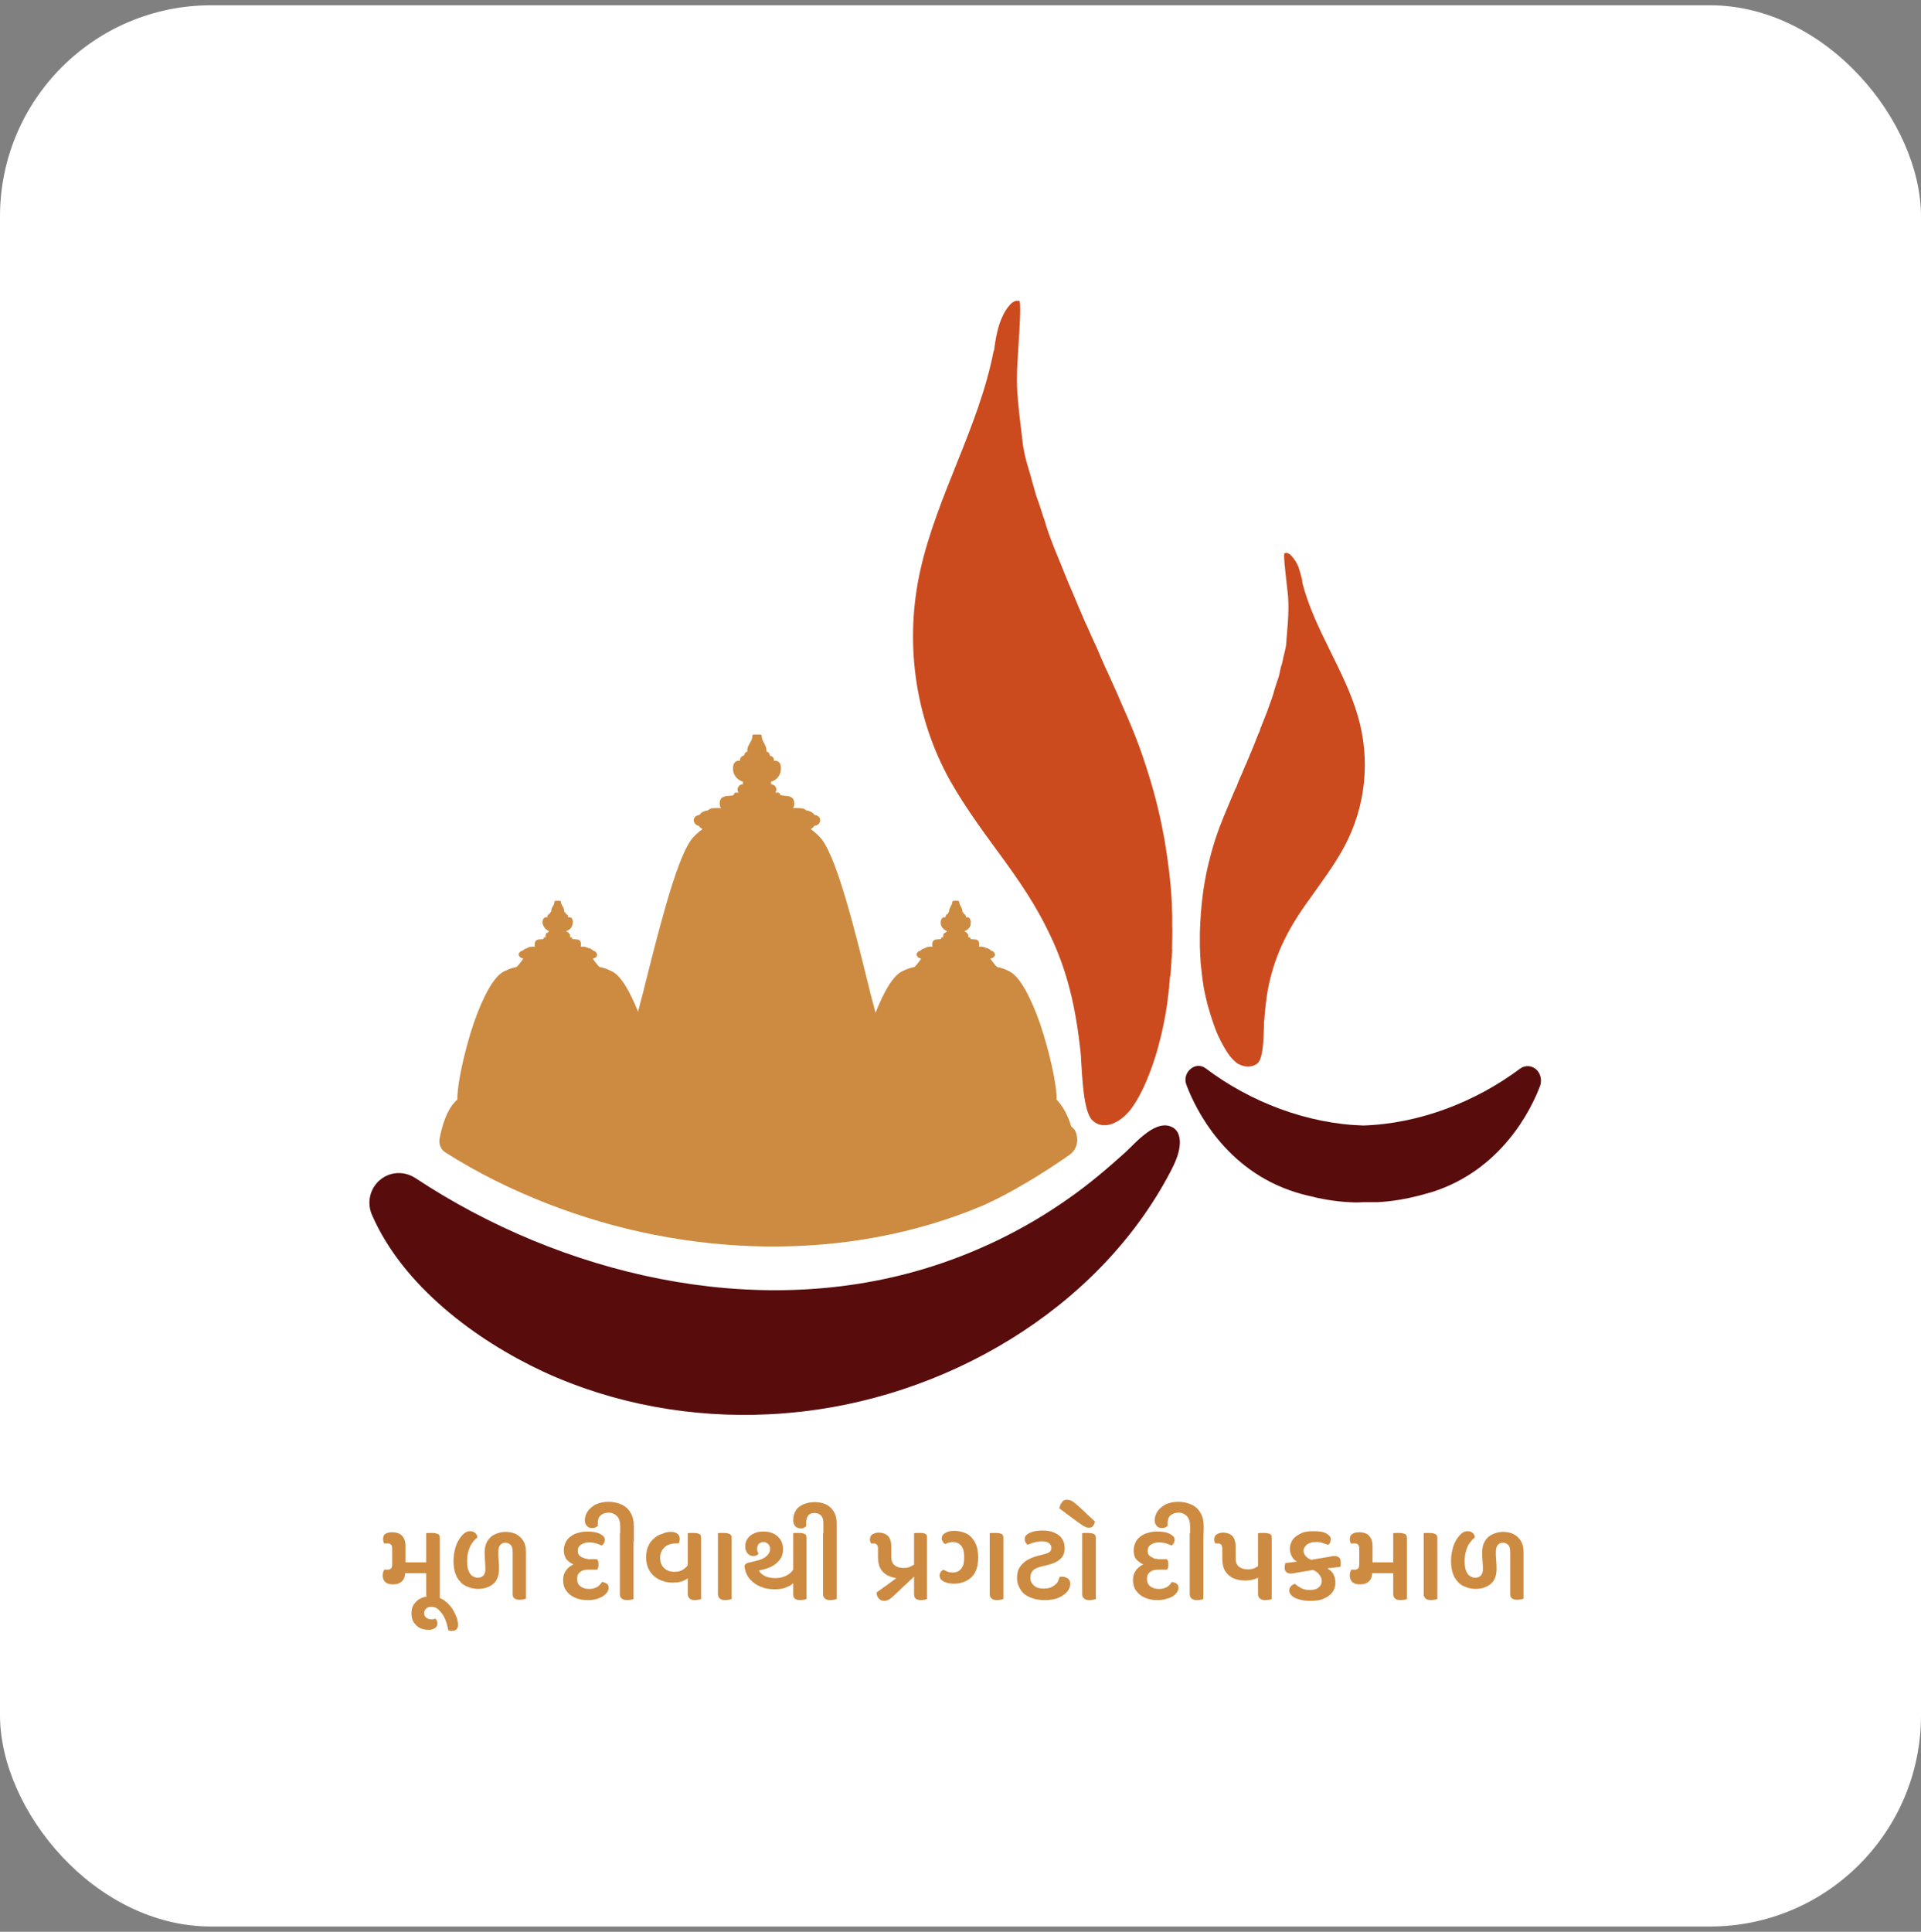 <svg width="182" height="183" viewBox="0 0 182 183" fill="none" xmlns="http://www.w3.org/2000/svg">
<rect x="0" y="0" width="182" height="183" fill="#808080" stroke="none"/>
<rect x="1.52588e-05" y="0.5" width="182" height="182" rx="20" fill="white"/>
<g clip-path="url(#clip0_9_69)">
<path d="M37.157 147.736H38.418V148.83L38.385 148.996C38.385 149.327 38.285 149.593 38.086 149.792C37.887 149.991 37.621 150.09 37.223 150.09C36.892 150.09 36.659 150.024 36.493 149.858C36.327 149.692 36.261 149.493 36.261 149.261C36.261 149.162 36.261 149.062 36.294 148.963C36.327 148.863 36.361 148.797 36.394 148.697H36.726C37.024 148.697 37.157 148.532 37.157 148.233V147.736ZM38.418 146.443V147.835H37.157V146.675C37.157 146.542 37.124 146.409 37.057 146.343C36.991 146.244 36.892 146.211 36.726 146.211H36.394C36.361 146.177 36.361 146.111 36.327 146.012C36.294 145.945 36.294 145.879 36.294 145.813C36.294 145.581 36.361 145.415 36.493 145.315C36.626 145.216 36.858 145.149 37.157 145.149C37.522 145.149 37.854 145.249 38.053 145.448C38.285 145.68 38.418 145.978 38.418 146.443ZM38.186 149.029V148.001H40.442V149.029H38.186ZM41.67 145.68V151.483C41.604 151.516 41.504 151.516 41.404 151.549C41.305 151.549 41.205 151.582 41.106 151.582C40.874 151.582 40.708 151.549 40.575 151.449C40.442 151.35 40.376 151.217 40.376 151.018V145.249C40.442 145.216 40.542 145.216 40.641 145.216C40.741 145.216 40.84 145.216 40.94 145.216C41.172 145.216 41.338 145.249 41.471 145.315C41.604 145.348 41.67 145.481 41.67 145.68Z" fill="#CD8B41"/>
<path d="M40.874 152.212C40.641 152.212 40.475 152.278 40.376 152.378C40.276 152.477 40.177 152.643 40.177 152.809C40.177 152.975 40.243 153.141 40.376 153.24C40.508 153.339 40.675 153.406 40.874 153.406C40.973 153.406 41.039 153.406 41.106 153.373C41.172 153.339 41.239 153.339 41.272 153.339C41.371 153.472 41.438 153.638 41.438 153.804C41.438 153.969 41.371 154.135 41.205 154.235C41.039 154.334 40.874 154.401 40.608 154.401C40.309 154.401 40.044 154.334 39.812 154.235C39.579 154.135 39.38 153.936 39.214 153.704C39.048 153.472 38.982 153.174 38.982 152.842C38.982 152.511 39.048 152.212 39.214 151.98C39.38 151.748 39.579 151.549 39.845 151.416C40.11 151.284 40.442 151.217 40.774 151.217C41.272 151.217 41.736 151.35 42.101 151.615C42.466 151.881 42.798 152.245 43.031 152.709C43.13 152.875 43.196 153.107 43.296 153.306C43.362 153.538 43.395 153.737 43.395 153.936C43.395 154.135 43.329 154.268 43.23 154.367C43.13 154.467 42.964 154.5 42.798 154.5C42.666 154.5 42.566 154.467 42.466 154.434C42.4 154.036 42.3 153.704 42.168 153.373C42.035 153.041 41.836 152.776 41.604 152.544C41.404 152.312 41.139 152.212 40.874 152.212Z" fill="#CD8B41"/>
<path d="M48.572 147.039C48.572 146.708 48.506 146.476 48.373 146.343C48.24 146.211 48.075 146.144 47.875 146.144C47.676 146.144 47.51 146.211 47.411 146.343C47.278 146.476 47.212 146.708 47.212 147.006C47.212 147.272 47.212 147.537 47.245 147.835C47.278 148.134 47.278 148.399 47.278 148.664C47.278 149.095 47.178 149.46 47.013 149.725C46.847 149.991 46.581 150.189 46.282 150.322C45.984 150.455 45.652 150.521 45.287 150.521C44.889 150.521 44.524 150.422 44.159 150.256C43.794 150.09 43.528 149.792 43.296 149.427C43.097 149.029 42.964 148.532 42.964 147.868C42.964 147.437 43.031 147.039 43.13 146.675C43.23 146.31 43.362 146.012 43.528 145.779C43.694 145.514 43.86 145.348 44.026 145.216C44.126 145.149 44.192 145.116 44.291 145.083C44.391 145.05 44.457 145.05 44.557 145.05C44.756 145.05 44.889 145.116 45.022 145.216C45.154 145.315 45.221 145.481 45.221 145.647C45.055 145.779 44.889 145.945 44.756 146.144C44.59 146.343 44.491 146.608 44.391 146.907C44.291 147.205 44.258 147.537 44.258 147.902C44.258 148.266 44.291 148.565 44.391 148.797C44.491 149.029 44.59 149.195 44.756 149.294C44.922 149.394 45.088 149.46 45.254 149.46C45.453 149.46 45.652 149.394 45.785 149.261C45.917 149.128 45.984 148.929 45.984 148.664C45.984 148.432 45.984 148.2 45.951 147.902C45.917 147.603 45.917 147.305 45.917 147.006C45.917 146.608 46.017 146.244 46.183 145.978C46.349 145.713 46.581 145.481 46.88 145.348C47.178 145.216 47.51 145.116 47.875 145.116C48.24 145.116 48.605 145.183 48.871 145.315C49.136 145.448 49.402 145.68 49.568 145.945C49.734 146.211 49.833 146.575 49.833 147.006V151.449C49.767 151.483 49.667 151.483 49.568 151.516C49.468 151.516 49.369 151.549 49.269 151.549C49.037 151.549 48.871 151.516 48.738 151.416C48.605 151.317 48.572 151.184 48.572 150.985V147.039Z" fill="#CD8B41"/>
<path d="M55.74 151.582C55.242 151.582 54.844 151.516 54.479 151.35C54.114 151.184 53.848 150.985 53.649 150.687C53.45 150.422 53.351 150.09 53.351 149.692C53.351 149.361 53.417 149.062 53.583 148.83C53.749 148.565 53.981 148.366 54.313 148.2C54.645 148.034 55.076 147.968 55.574 147.968L55.707 148.697C55.375 148.697 55.143 148.764 54.944 148.929C54.744 149.095 54.678 149.294 54.678 149.559C54.678 149.891 54.778 150.123 55.01 150.289C55.242 150.455 55.508 150.521 55.84 150.521C56.039 150.521 56.238 150.488 56.47 150.388C56.702 150.289 56.868 150.123 57.034 149.858C57.1 149.858 57.2 149.891 57.3 149.924C57.399 149.957 57.499 150.024 57.565 150.09C57.631 150.156 57.665 150.289 57.665 150.422C57.665 150.587 57.598 150.753 57.432 150.952C57.266 151.118 57.067 151.284 56.769 151.383C56.503 151.516 56.138 151.582 55.74 151.582ZM55.674 147.669L55.64 148.399C55.176 148.399 54.744 148.333 54.446 148.233C54.114 148.134 53.882 147.935 53.682 147.736C53.517 147.504 53.417 147.205 53.417 146.874C53.417 146.509 53.517 146.211 53.682 145.945C53.848 145.68 54.114 145.481 54.446 145.315C54.778 145.183 55.176 145.083 55.607 145.083C56.171 145.083 56.569 145.149 56.868 145.315C57.167 145.481 57.3 145.647 57.3 145.846C57.3 145.978 57.266 146.111 57.2 146.211C57.134 146.31 57.067 146.376 57.001 146.409C56.934 146.376 56.802 146.31 56.603 146.244C56.404 146.177 56.138 146.111 55.806 146.111C55.541 146.111 55.275 146.177 55.076 146.31C54.844 146.443 54.744 146.642 54.744 146.907C54.744 147.073 54.778 147.238 54.877 147.338C54.977 147.437 55.076 147.504 55.242 147.57C55.408 147.636 55.508 147.669 55.674 147.669ZM54.91 148.697V147.703H56.569C56.603 147.736 56.636 147.835 56.669 147.902C56.702 147.968 56.702 148.101 56.702 148.2C56.702 148.299 56.702 148.399 56.669 148.498C56.636 148.598 56.603 148.664 56.569 148.697H54.91Z" fill="#CD8B41"/>
<path d="M60.021 146.012H58.76V144.586C58.76 144.155 58.66 143.856 58.461 143.624C58.262 143.425 57.996 143.293 57.665 143.293C57.333 143.293 57.1 143.392 56.901 143.558C56.702 143.724 56.636 143.989 56.636 144.321V144.553C56.603 144.586 56.536 144.619 56.437 144.685C56.337 144.718 56.238 144.752 56.105 144.752C55.873 144.752 55.707 144.685 55.607 144.553C55.474 144.42 55.408 144.254 55.408 144.055C55.408 143.691 55.508 143.392 55.707 143.127C55.906 142.862 56.171 142.663 56.47 142.497C56.802 142.364 57.2 142.265 57.631 142.265C58.096 142.265 58.527 142.364 58.892 142.53C59.257 142.696 59.556 142.961 59.755 143.326C59.954 143.657 60.054 144.088 60.054 144.619V146.012H60.021ZM60.021 145.68V151.483C59.954 151.516 59.855 151.516 59.755 151.549C59.656 151.549 59.556 151.582 59.456 151.582C59.224 151.582 59.058 151.549 58.926 151.449C58.793 151.35 58.727 151.217 58.727 151.018V145.249C58.793 145.216 58.892 145.216 58.992 145.216C59.092 145.216 59.191 145.216 59.291 145.216C59.523 145.216 59.689 145.249 59.822 145.315C59.954 145.348 60.021 145.481 60.021 145.68Z" fill="#CD8B41"/>
<path d="M63.571 145.116C63.837 145.116 64.036 145.183 64.169 145.282C64.301 145.382 64.401 145.547 64.401 145.779C64.401 145.846 64.401 145.912 64.368 146.012C64.368 146.078 64.335 146.144 64.301 146.211H63.969C63.704 146.211 63.472 146.277 63.239 146.376C63.04 146.476 62.874 146.642 62.742 146.841C62.609 147.039 62.543 147.272 62.543 147.57C62.543 147.868 62.609 148.134 62.742 148.333C62.874 148.532 63.04 148.664 63.239 148.764C63.439 148.863 63.671 148.896 63.936 148.896C64.235 148.896 64.501 148.83 64.7 148.697C64.899 148.565 65.065 148.432 65.164 148.266L65.396 149.294C65.264 149.46 65.065 149.593 64.799 149.725C64.534 149.858 64.169 149.924 63.704 149.924C63.273 149.924 62.874 149.825 62.509 149.659C62.144 149.493 61.813 149.228 61.58 148.863C61.348 148.498 61.215 148.067 61.215 147.504C61.215 147.106 61.282 146.774 61.414 146.476C61.547 146.177 61.713 145.945 61.945 145.746C62.178 145.547 62.41 145.382 62.709 145.315C63.04 145.149 63.306 145.116 63.571 145.116ZM66.425 145.68V151.483C66.359 151.516 66.259 151.516 66.16 151.549C66.06 151.549 65.961 151.582 65.861 151.582C65.629 151.582 65.463 151.549 65.363 151.449C65.231 151.35 65.164 151.217 65.164 151.018V145.249C65.231 145.216 65.33 145.216 65.43 145.216C65.529 145.216 65.629 145.216 65.728 145.216C65.961 145.216 66.126 145.249 66.259 145.315C66.359 145.348 66.425 145.481 66.425 145.68Z" fill="#CD8B41"/>
<path d="M69.312 145.68V151.483C69.246 151.516 69.146 151.516 69.047 151.549C68.947 151.549 68.847 151.582 68.748 151.582C68.516 151.582 68.35 151.549 68.217 151.449C68.084 151.35 68.018 151.217 68.018 151.018V145.249C68.084 145.216 68.184 145.216 68.283 145.216C68.383 145.216 68.483 145.216 68.582 145.216C68.814 145.216 68.98 145.249 69.113 145.315C69.246 145.348 69.312 145.481 69.312 145.68Z" fill="#CD8B41"/>
<path d="M71.37 147.404C71.17 147.404 71.004 147.338 70.839 147.172C70.706 147.006 70.606 146.807 70.606 146.542C70.606 146.211 70.673 145.945 70.839 145.746C71.004 145.514 71.204 145.348 71.469 145.249C71.734 145.116 72 145.083 72.332 145.083C72.697 145.083 73.029 145.149 73.294 145.282C73.56 145.415 73.792 145.614 73.958 145.879C74.124 146.144 74.19 146.443 74.19 146.807C74.19 147.139 74.091 147.471 73.891 147.736C73.692 148.001 73.427 148.233 73.095 148.399C72.763 148.565 72.365 148.697 71.9 148.764C72 148.996 72.199 149.162 72.465 149.294C72.73 149.427 73.062 149.493 73.493 149.493C73.891 149.493 74.257 149.394 74.555 149.228C74.854 149.062 75.053 148.863 75.153 148.697C75.219 148.896 75.252 149.062 75.285 149.162C75.318 149.294 75.352 149.427 75.385 149.526C75.418 149.626 75.418 149.692 75.418 149.725C75.318 149.858 75.186 149.957 75.02 150.09C74.854 150.223 74.621 150.322 74.356 150.422C74.091 150.521 73.759 150.554 73.394 150.554C72.896 150.554 72.465 150.488 72.1 150.322C71.734 150.189 71.403 149.957 71.17 149.725C70.905 149.46 70.739 149.195 70.639 148.863C70.606 148.764 70.606 148.697 70.573 148.631C70.573 148.565 70.54 148.465 70.54 148.399C70.54 148.2 70.673 148.101 70.905 148.034L71.602 147.868C72.033 147.769 72.365 147.636 72.597 147.437C72.83 147.238 72.962 147.006 72.962 146.741C72.962 146.542 72.896 146.376 72.763 146.244C72.63 146.144 72.498 146.078 72.332 146.078C72.166 146.078 72 146.144 71.9 146.244C71.801 146.343 71.734 146.509 71.734 146.708C71.734 146.807 71.734 146.907 71.768 146.973C71.801 147.039 71.834 147.106 71.867 147.172C71.834 147.238 71.768 147.305 71.668 147.338C71.635 147.371 71.502 147.404 71.37 147.404ZM76.413 145.68V151.483C76.347 151.516 76.248 151.516 76.148 151.549C76.048 151.549 75.949 151.582 75.849 151.582C75.617 151.582 75.451 151.549 75.318 151.449C75.186 151.35 75.153 151.217 75.153 151.018V145.249C75.219 145.216 75.318 145.216 75.418 145.216C75.517 145.216 75.617 145.216 75.717 145.216C75.949 145.216 76.115 145.249 76.248 145.315C76.347 145.348 76.413 145.481 76.413 145.68Z" fill="#CD8B41"/>
<path d="M79.267 146.012H78.006V144.254C78.006 143.956 77.94 143.724 77.774 143.558C77.608 143.392 77.409 143.326 77.177 143.326C76.911 143.326 76.712 143.392 76.579 143.558C76.447 143.724 76.38 143.956 76.38 144.254V144.586C76.347 144.619 76.248 144.652 76.181 144.718C76.115 144.785 75.982 144.785 75.849 144.785C75.65 144.785 75.484 144.718 75.352 144.586C75.219 144.453 75.153 144.254 75.153 143.989C75.153 143.624 75.252 143.326 75.418 143.061C75.584 142.795 75.849 142.629 76.148 142.497C76.447 142.364 76.812 142.298 77.177 142.298C77.807 142.298 78.338 142.464 78.703 142.828C79.068 143.193 79.267 143.657 79.267 144.287V146.012ZM79.267 145.68V151.483C79.201 151.516 79.101 151.516 79.002 151.549C78.902 151.549 78.803 151.582 78.703 151.582C78.471 151.582 78.305 151.549 78.172 151.449C78.04 151.35 77.973 151.217 77.973 151.018V145.249C78.04 145.216 78.139 145.216 78.239 145.216C78.338 145.216 78.438 145.216 78.537 145.216C78.769 145.216 78.935 145.249 79.068 145.315C79.201 145.382 79.267 145.481 79.267 145.68Z" fill="#CD8B41"/>
<path d="M84.444 147.238H83.183V146.675C83.183 146.542 83.15 146.409 83.083 146.343C83.017 146.244 82.918 146.211 82.752 146.211H82.519C82.486 146.177 82.486 146.111 82.453 146.045C82.42 145.978 82.42 145.912 82.42 145.846C82.42 145.614 82.486 145.448 82.652 145.348C82.818 145.249 83.017 145.183 83.249 145.183C83.614 145.183 83.88 145.282 84.112 145.481C84.311 145.68 84.444 146.012 84.444 146.476V147.238ZM86.402 148.399L86.701 149.228C86.568 149.394 86.402 149.559 86.203 149.725C86.037 149.891 85.838 150.09 85.639 150.256C85.439 150.422 85.274 150.621 85.075 150.786C84.909 150.952 84.743 151.118 84.577 151.251C84.444 151.383 84.311 151.483 84.178 151.549C84.046 151.615 83.913 151.648 83.78 151.648C83.548 151.648 83.382 151.582 83.249 151.416C83.117 151.284 83.05 151.085 83.05 150.853C83.382 150.621 83.747 150.355 84.112 150.09C84.477 149.825 84.875 149.526 85.24 149.261C85.639 148.963 86.004 148.664 86.402 148.399ZM83.183 147.039L84.444 147.006V147.471C84.444 147.835 84.543 148.101 84.743 148.266C84.942 148.432 85.207 148.532 85.605 148.532C85.838 148.532 86.07 148.498 86.269 148.399C86.468 148.299 86.601 148.233 86.667 148.134L86.9 148.996C86.8 149.128 86.601 149.228 86.335 149.361C86.07 149.46 85.738 149.526 85.373 149.526C84.975 149.526 84.61 149.46 84.278 149.327C83.946 149.195 83.681 148.996 83.482 148.697C83.282 148.399 83.183 148.001 83.183 147.504V147.039ZM87.829 145.68V151.483C87.762 151.516 87.696 151.516 87.596 151.549C87.497 151.549 87.397 151.582 87.298 151.582C87.066 151.582 86.9 151.549 86.767 151.449C86.634 151.35 86.601 151.217 86.601 151.018V145.249C86.667 145.216 86.767 145.216 86.866 145.216C86.966 145.216 87.066 145.216 87.198 145.216C87.43 145.216 87.63 145.249 87.729 145.348C87.796 145.348 87.829 145.514 87.829 145.68Z" fill="#CD8B41"/>
<path d="M90.284 146.078C90.118 146.078 89.986 146.111 89.853 146.144C89.72 146.177 89.621 146.244 89.554 146.277C89.455 146.211 89.388 146.144 89.322 146.045C89.256 145.945 89.222 145.846 89.222 145.746C89.222 145.514 89.322 145.348 89.554 145.216C89.787 145.083 90.052 145.017 90.417 145.017C90.848 145.017 91.213 145.116 91.579 145.282C91.91 145.448 92.176 145.746 92.375 146.111C92.574 146.476 92.674 146.973 92.674 147.537C92.674 148.101 92.574 148.598 92.375 148.963C92.176 149.327 91.877 149.593 91.545 149.758C91.213 149.924 90.815 150.024 90.384 150.024C90.019 150.024 89.687 149.957 89.421 149.825C89.156 149.692 89.023 149.493 89.023 149.261C89.023 149.128 89.056 149.029 89.123 148.929C89.189 148.83 89.256 148.764 89.355 148.697C89.455 148.731 89.588 148.797 89.72 148.863C89.853 148.929 90.052 148.963 90.251 148.963C90.45 148.963 90.649 148.929 90.815 148.83C90.981 148.731 91.114 148.565 91.213 148.366C91.313 148.167 91.346 147.868 91.346 147.537C91.346 147.172 91.313 146.907 91.213 146.675C91.114 146.443 90.981 146.31 90.815 146.211C90.683 146.144 90.517 146.078 90.284 146.078ZM95.063 145.68V151.483C94.996 151.516 94.897 151.516 94.797 151.549C94.698 151.549 94.598 151.582 94.499 151.582C94.266 151.582 94.1 151.549 93.968 151.449C93.835 151.35 93.769 151.217 93.769 151.018V145.249C93.835 145.216 93.934 145.216 94.034 145.216C94.134 145.216 94.233 145.216 94.366 145.216C94.598 145.216 94.764 145.249 94.897 145.315C94.996 145.348 95.063 145.481 95.063 145.68Z" fill="#CD8B41"/>
<path d="M100.306 149.626L100.405 149.361C100.439 149.361 100.472 149.361 100.505 149.361C100.538 149.361 100.605 149.361 100.638 149.361C100.837 149.361 101.003 149.427 101.169 149.526C101.301 149.626 101.401 149.792 101.401 150.024C101.401 150.289 101.301 150.521 101.135 150.753C100.936 150.985 100.671 151.184 100.306 151.35C99.941 151.516 99.476 151.582 98.945 151.582C98.414 151.582 97.983 151.483 97.585 151.317C97.187 151.151 96.888 150.919 96.689 150.587C96.49 150.289 96.357 149.924 96.357 149.493C96.357 149.095 96.423 148.764 96.589 148.498C96.755 148.233 96.987 148.001 97.286 147.802C97.585 147.636 97.95 147.471 98.381 147.371L98.746 147.272C99.045 147.205 99.277 147.139 99.41 147.039C99.543 146.94 99.609 146.807 99.609 146.642C99.609 146.443 99.543 146.31 99.377 146.177C99.211 146.045 98.978 146.012 98.68 146.012C98.448 146.012 98.215 146.045 97.983 146.111C97.751 146.177 97.552 146.244 97.353 146.343C97.286 146.277 97.22 146.211 97.153 146.111C97.12 146.012 97.087 145.912 97.087 145.779C97.087 145.614 97.153 145.448 97.319 145.348C97.485 145.216 97.684 145.149 97.917 145.083C98.182 145.017 98.481 144.984 98.779 144.984C99.211 144.984 99.576 145.05 99.874 145.183C100.173 145.315 100.439 145.481 100.604 145.746C100.77 145.978 100.87 146.277 100.87 146.642C100.87 147.106 100.737 147.437 100.439 147.703C100.14 147.968 99.742 148.134 99.211 148.266L98.647 148.399C98.282 148.498 98.016 148.598 97.85 148.797C97.684 148.963 97.618 149.195 97.618 149.46C97.618 149.792 97.751 150.024 97.983 150.223C98.215 150.422 98.514 150.488 98.912 150.488C99.31 150.488 99.642 150.388 99.874 150.189C100.107 150.057 100.239 149.858 100.306 149.626Z" fill="#CD8B41"/>
<path d="M101.102 142.066C101.202 142.066 101.335 142.099 101.434 142.132C101.534 142.165 101.633 142.232 101.766 142.331C101.899 142.431 102.031 142.563 102.231 142.729L103.724 144.122C103.724 144.287 103.657 144.42 103.558 144.553C103.458 144.685 103.326 144.718 103.16 144.718C103.093 144.718 103.027 144.718 102.927 144.685C102.828 144.652 102.728 144.586 102.596 144.519C102.463 144.42 102.297 144.321 102.065 144.155L100.372 142.895C100.405 142.663 100.472 142.464 100.605 142.331C100.704 142.132 100.903 142.066 101.102 142.066ZM103.823 145.68V151.483C103.757 151.516 103.657 151.516 103.558 151.549C103.458 151.549 103.359 151.582 103.259 151.582C103.027 151.582 102.861 151.549 102.728 151.449C102.596 151.35 102.529 151.217 102.529 151.018V145.249C102.596 145.216 102.695 145.216 102.795 145.216C102.894 145.216 102.994 145.216 103.093 145.216C103.326 145.216 103.491 145.249 103.624 145.315C103.757 145.382 103.823 145.481 103.823 145.68Z" fill="#CD8B41"/>
<path d="M109.73 151.582C109.232 151.582 108.834 151.516 108.469 151.35C108.104 151.184 107.839 150.985 107.639 150.687C107.44 150.422 107.341 150.09 107.341 149.692C107.341 149.361 107.407 149.062 107.573 148.83C107.739 148.565 107.971 148.366 108.303 148.2C108.635 148.034 109.066 147.968 109.564 147.968L109.697 148.697C109.365 148.697 109.133 148.764 108.934 148.929C108.735 149.095 108.668 149.294 108.668 149.559C108.668 149.891 108.768 150.123 109 150.289C109.232 150.455 109.498 150.521 109.83 150.521C110.029 150.521 110.228 150.488 110.46 150.388C110.692 150.289 110.858 150.123 111.024 149.858C111.091 149.858 111.19 149.891 111.29 149.924C111.389 149.957 111.489 150.024 111.555 150.09C111.622 150.156 111.655 150.289 111.655 150.422C111.655 150.587 111.588 150.753 111.422 150.952C111.257 151.151 111.057 151.284 110.759 151.383C110.46 151.483 110.128 151.582 109.73 151.582ZM109.664 147.669L109.631 148.399C109.166 148.399 108.735 148.333 108.436 148.233C108.104 148.134 107.872 147.935 107.673 147.736C107.474 147.537 107.407 147.205 107.407 146.874C107.407 146.509 107.507 146.211 107.673 145.945C107.839 145.68 108.104 145.481 108.436 145.315C108.768 145.183 109.166 145.083 109.597 145.083C110.161 145.083 110.56 145.149 110.858 145.315C111.157 145.481 111.29 145.647 111.29 145.846C111.29 145.978 111.257 146.111 111.19 146.211C111.124 146.31 111.057 146.376 110.991 146.409C110.925 146.376 110.792 146.31 110.593 146.244C110.394 146.177 110.128 146.111 109.796 146.111C109.531 146.111 109.265 146.177 109.066 146.31C108.834 146.443 108.735 146.642 108.735 146.907C108.735 147.073 108.768 147.238 108.867 147.338C108.967 147.437 109.1 147.504 109.232 147.57C109.332 147.669 109.498 147.669 109.664 147.669ZM108.9 148.697V147.703H110.56C110.593 147.736 110.626 147.835 110.659 147.902C110.692 148.001 110.692 148.101 110.692 148.2C110.692 148.299 110.692 148.399 110.659 148.498C110.626 148.598 110.593 148.664 110.56 148.697H108.9Z" fill="#CD8B41"/>
<path d="M114.011 146.012H112.75V144.586C112.75 144.155 112.65 143.856 112.451 143.624C112.252 143.425 111.987 143.293 111.655 143.293C111.323 143.293 111.091 143.392 110.891 143.558C110.692 143.724 110.626 143.989 110.626 144.321V144.553C110.593 144.586 110.526 144.619 110.427 144.685C110.327 144.718 110.228 144.752 110.095 144.752C109.863 144.752 109.697 144.685 109.597 144.553C109.465 144.42 109.398 144.254 109.398 144.055C109.398 143.691 109.498 143.392 109.697 143.127C109.896 142.862 110.161 142.663 110.46 142.497C110.792 142.364 111.19 142.265 111.622 142.265C112.086 142.265 112.517 142.364 112.883 142.53C113.248 142.696 113.546 142.961 113.745 143.326C113.944 143.657 114.044 144.088 114.044 144.619L114.011 146.012ZM114.011 145.68V151.483C113.944 151.516 113.845 151.516 113.745 151.549C113.646 151.549 113.546 151.582 113.447 151.582C113.214 151.582 113.048 151.549 112.916 151.449C112.783 151.35 112.717 151.217 112.717 151.018V145.249C112.783 145.216 112.883 145.216 112.982 145.216C113.082 145.216 113.181 145.216 113.281 145.216C113.513 145.216 113.679 145.249 113.812 145.315C113.944 145.382 114.011 145.481 114.011 145.68Z" fill="#CD8B41"/>
<path d="M117.064 147.238H115.803V146.675C115.803 146.542 115.77 146.409 115.703 146.343C115.637 146.244 115.537 146.211 115.371 146.211H115.139C115.106 146.177 115.106 146.111 115.073 146.045C115.039 145.978 115.039 145.912 115.039 145.846C115.039 145.614 115.106 145.448 115.272 145.348C115.438 145.249 115.637 145.183 115.869 145.183C116.234 145.183 116.5 145.282 116.732 145.481C116.931 145.68 117.064 146.012 117.064 146.476V147.238ZM115.803 147.106L117.064 147.073V147.603C117.064 147.968 117.163 148.233 117.362 148.399C117.561 148.565 117.827 148.664 118.225 148.664C118.457 148.664 118.69 148.631 118.889 148.532C119.088 148.432 119.221 148.366 119.287 148.266L119.519 149.195C119.42 149.327 119.221 149.46 118.955 149.559C118.69 149.659 118.358 149.725 117.993 149.725C117.595 149.725 117.23 149.659 116.898 149.526C116.566 149.394 116.3 149.162 116.101 148.863C115.902 148.565 115.803 148.134 115.803 147.636V147.106ZM120.482 145.68V151.483C120.415 151.516 120.316 151.516 120.216 151.549C120.117 151.549 120.017 151.582 119.918 151.582C119.685 151.582 119.519 151.549 119.387 151.449C119.254 151.35 119.187 151.217 119.187 151.018V145.249C119.254 145.216 119.353 145.216 119.453 145.216C119.552 145.216 119.652 145.216 119.785 145.216C120.017 145.216 120.183 145.249 120.316 145.315C120.448 145.382 120.482 145.481 120.482 145.68Z" fill="#CD8B41"/>
<path d="M123.7 147.835L124.563 148.697L123.17 148.929C122.937 148.963 122.738 148.996 122.605 149.029C122.473 149.062 122.34 149.062 122.274 149.062C122.074 149.062 121.942 148.996 121.842 148.896C121.743 148.797 121.709 148.664 121.709 148.498C121.709 148.333 121.743 148.2 121.776 148.067L123.7 147.835ZM124.231 148.664L125.492 148.432C125.692 148.498 125.857 148.631 126.023 148.764C126.189 148.896 126.322 149.062 126.388 149.261C126.488 149.46 126.521 149.692 126.521 149.957C126.521 150.289 126.422 150.587 126.222 150.853C126.023 151.118 125.758 151.284 125.393 151.449C125.028 151.615 124.63 151.648 124.132 151.648C123.767 151.648 123.402 151.615 123.103 151.516C122.805 151.449 122.572 151.317 122.406 151.184C122.24 151.018 122.141 150.853 122.141 150.687C122.141 150.521 122.207 150.355 122.307 150.256C122.406 150.156 122.539 150.09 122.672 150.024C122.805 150.156 123.004 150.289 123.236 150.422C123.468 150.554 123.767 150.621 124.099 150.621C124.431 150.621 124.729 150.554 124.928 150.388C125.127 150.223 125.227 150.024 125.227 149.758C125.227 149.526 125.127 149.327 124.961 149.128C124.796 148.896 124.53 148.764 124.231 148.664ZM124.663 146.078C124.331 146.078 124.065 146.144 123.833 146.31C123.634 146.476 123.501 146.675 123.501 146.907C123.501 147.139 123.601 147.305 123.767 147.471C123.933 147.636 124.132 147.736 124.364 147.802L123.269 148.134C123.103 148.067 122.937 147.968 122.771 147.868C122.605 147.769 122.473 147.603 122.373 147.404C122.274 147.205 122.207 146.973 122.207 146.708C122.207 146.376 122.307 146.111 122.473 145.846C122.672 145.581 122.937 145.415 123.269 145.249C123.601 145.083 123.999 145.05 124.497 145.05C125.028 145.05 125.426 145.116 125.691 145.282C125.957 145.448 126.09 145.614 126.09 145.813C126.09 145.912 126.057 146.012 126.023 146.111C125.99 146.211 125.924 146.277 125.824 146.343C125.592 146.244 125.393 146.211 125.227 146.144C125.094 146.078 124.895 146.078 124.663 146.078ZM124.231 148.731L123.568 147.868L125.559 147.537C125.791 147.504 125.99 147.471 126.123 147.437C126.256 147.404 126.388 147.404 126.455 147.404C126.654 147.404 126.787 147.471 126.886 147.57C126.986 147.669 127.019 147.802 127.019 147.968C127.019 148.067 127.019 148.167 127.019 148.233C127.019 148.299 126.986 148.366 126.986 148.432L124.231 148.731Z" fill="#CD8B41"/>
<path d="M128.778 147.736H130.039V148.83L130.005 148.996C130.005 149.327 129.906 149.593 129.707 149.792C129.508 149.991 129.242 150.09 128.844 150.09C128.512 150.09 128.28 150.024 128.114 149.858C127.948 149.692 127.882 149.493 127.882 149.261C127.882 149.162 127.882 149.062 127.915 148.963C127.948 148.863 127.981 148.797 128.014 148.697H128.346C128.645 148.697 128.778 148.532 128.778 148.233V147.736ZM130.039 146.443V147.835H128.778V146.675C128.778 146.542 128.744 146.409 128.678 146.343C128.612 146.244 128.512 146.211 128.346 146.211H127.981C127.948 146.177 127.948 146.111 127.915 146.012C127.882 145.945 127.882 145.879 127.882 145.813C127.882 145.581 127.948 145.415 128.114 145.315C128.247 145.216 128.479 145.149 128.778 145.149C129.143 145.149 129.474 145.249 129.674 145.448C129.873 145.647 130.039 145.978 130.039 146.443ZM129.806 149.029V148.001H132.063V149.029H129.806ZM133.291 145.68V151.483C133.224 151.516 133.125 151.516 133.025 151.549C132.926 151.549 132.826 151.582 132.726 151.582C132.494 151.582 132.328 151.549 132.196 151.449C132.063 151.35 131.996 151.217 131.996 151.018V145.249C132.063 145.216 132.162 145.216 132.262 145.216C132.361 145.216 132.461 145.216 132.561 145.216C132.793 145.216 132.959 145.249 133.091 145.315C133.224 145.348 133.291 145.481 133.291 145.68Z" fill="#CD8B41"/>
<path d="M136.178 145.68V151.483C136.111 151.516 136.012 151.516 135.912 151.549C135.813 151.549 135.713 151.582 135.613 151.582C135.381 151.582 135.215 151.549 135.083 151.449C134.95 151.35 134.883 151.217 134.883 151.018V145.249C134.95 145.216 135.049 145.216 135.149 145.216C135.248 145.216 135.348 145.216 135.448 145.216C135.68 145.216 135.846 145.249 135.978 145.315C136.111 145.382 136.178 145.481 136.178 145.68Z" fill="#CD8B41"/>
<path d="M143.08 147.039C143.08 146.708 143.013 146.476 142.881 146.343C142.748 146.211 142.582 146.144 142.383 146.144C142.184 146.144 142.018 146.211 141.918 146.343C141.786 146.476 141.719 146.708 141.719 147.006C141.719 147.272 141.719 147.537 141.752 147.835C141.786 148.134 141.786 148.399 141.786 148.664C141.786 149.095 141.686 149.46 141.52 149.725C141.354 149.991 141.089 150.189 140.79 150.322C140.491 150.455 140.16 150.521 139.795 150.521C139.396 150.521 139.031 150.422 138.666 150.256C138.301 150.09 138.036 149.792 137.804 149.427C137.604 149.029 137.472 148.532 137.472 147.868C137.472 147.437 137.538 147.039 137.638 146.675C137.737 146.31 137.87 146.012 138.036 145.779C138.202 145.514 138.368 145.348 138.534 145.216C138.633 145.149 138.7 145.116 138.799 145.083C138.899 145.05 138.965 145.05 139.065 145.05C139.264 145.05 139.396 145.116 139.529 145.216C139.662 145.315 139.728 145.481 139.728 145.647C139.562 145.779 139.396 145.945 139.264 146.144C139.098 146.343 138.998 146.608 138.899 146.907C138.799 147.205 138.766 147.537 138.766 147.902C138.766 148.266 138.799 148.565 138.899 148.797C138.998 149.029 139.098 149.195 139.264 149.294C139.43 149.394 139.596 149.46 139.761 149.46C139.961 149.46 140.16 149.394 140.292 149.261C140.425 149.128 140.491 148.929 140.491 148.664C140.491 148.432 140.491 148.2 140.458 147.902C140.425 147.603 140.425 147.305 140.425 147.006C140.425 146.608 140.525 146.244 140.691 145.978C140.857 145.713 141.089 145.481 141.387 145.348C141.686 145.216 142.018 145.116 142.383 145.116C142.748 145.116 143.113 145.183 143.378 145.315C143.644 145.448 143.909 145.68 144.075 145.945C144.241 146.211 144.341 146.575 144.341 147.006V151.449C144.274 151.483 144.175 151.483 144.075 151.516C143.976 151.516 143.876 151.549 143.777 151.549C143.544 151.549 143.378 151.516 143.246 151.416C143.113 151.317 143.08 151.184 143.08 150.985V147.039Z" fill="#CD8B41"/>
<path d="M36.062 111.726C37.024 110.964 38.318 110.931 39.347 111.594C53.185 120.745 71.336 125.056 87.497 120.215C92.375 118.756 97.021 116.501 101.169 113.583C103.126 112.224 104.918 110.698 106.677 109.107C107.673 108.178 109.631 105.857 111.19 106.852C111.655 107.151 111.787 107.747 111.787 108.278C111.754 109.206 111.356 110.102 110.925 110.931C104.022 124.161 89.355 132.583 74.754 133.843C74.124 133.909 73.493 133.942 72.863 133.975C65.562 134.34 58.129 133.014 51.459 129.93C45.055 126.946 38.186 121.806 35.266 115.142C34.701 113.915 35.066 112.522 36.062 111.726Z" fill="#590C0C"/>
<path d="M119.187 100.685C119.718 100.121 119.718 97.999 119.751 97.137C119.751 96.938 119.751 96.739 119.785 96.573C119.851 95.645 119.95 94.783 120.083 93.954C120.382 92.296 120.846 90.87 121.411 89.61C122.174 87.919 123.103 86.493 124.098 85.134C125.193 83.575 126.355 82.05 127.317 80.293C129.441 76.38 129.839 71.904 128.645 67.825C127.384 63.482 124.53 59.635 123.402 55.258V55.225C123.402 55.225 123.368 55.059 123.368 54.96C123.368 54.894 123.335 54.827 123.335 54.827C123.236 54.429 123.136 54.032 123.003 53.667C122.837 53.302 122.638 52.937 122.307 52.606C122.24 52.539 122.207 52.506 122.141 52.473C122.074 52.44 122.008 52.407 121.908 52.374H121.875L121.709 52.407C121.576 52.407 121.742 53.833 121.875 55.059C121.941 55.756 122.041 56.386 122.041 56.651C122.107 57.712 122.041 58.806 121.941 59.867C121.908 60.166 121.908 60.431 121.875 60.73C121.875 60.928 121.842 61.16 121.809 61.326C121.776 61.525 121.709 61.724 121.676 61.923C121.61 62.155 121.543 62.42 121.51 62.653C121.477 62.818 121.444 62.951 121.377 63.117C121.344 63.216 121.311 63.316 121.311 63.415C121.278 63.515 121.245 63.614 121.245 63.714C121.211 63.813 121.211 63.913 121.178 64.012C121.145 64.112 121.112 64.211 121.079 64.311C121.012 64.476 120.979 64.642 120.913 64.808C120.846 65.007 120.78 65.239 120.714 65.438L120.68 65.57L120.647 65.703C120.481 66.234 120.216 66.93 120.017 67.494L119.95 67.659L119.519 68.754C119.453 68.886 119.386 69.052 119.353 69.218L119.32 69.317L119.22 69.516C119.187 69.616 119.121 69.748 119.088 69.848C118.988 70.113 118.889 70.345 118.789 70.611C118.656 70.909 118.557 71.207 118.424 71.473L118.324 71.738L118.192 72.036C118.125 72.202 118.059 72.401 117.959 72.567C117.893 72.766 117.793 72.932 117.727 73.13L117.495 73.661C117.395 73.86 117.296 74.125 117.196 74.391C117.163 74.523 117.097 74.623 117.03 74.755L116.566 75.85L116.4 76.247C115.703 77.905 115.272 78.933 114.741 80.856C114.409 82.083 114.143 83.31 113.977 84.57C113.811 85.83 113.712 87.09 113.679 88.35V88.483C113.679 88.682 113.679 88.847 113.679 89.046C113.679 89.079 113.679 89.146 113.679 89.179C113.679 89.245 113.679 89.312 113.679 89.378C113.679 89.411 113.679 89.477 113.679 89.544C113.679 89.61 113.679 89.676 113.679 89.743C113.679 89.809 113.712 90.207 113.712 90.572C113.745 90.87 113.745 91.102 113.745 91.135V91.168L113.911 92.627V92.66C113.911 92.66 113.944 92.893 113.977 93.092C114.011 93.224 114.011 93.324 114.011 93.357L114.143 94.053C114.176 94.186 114.21 94.418 114.276 94.617C114.342 94.915 114.409 95.214 114.475 95.413C114.707 96.208 115.006 97.203 115.404 98.098C115.736 98.795 116.101 99.491 116.533 100.055C116.632 100.187 116.732 100.287 116.831 100.386C116.931 100.486 117.03 100.585 117.196 100.718C117.893 101.149 118.689 101.149 119.187 100.685Z" fill="#CB4B1F"/>
<path d="M111.057 89.113C111.057 88.549 111.09 87.919 111.057 87.786C111.057 87.72 111.057 87.587 111.057 87.488C111.057 87.388 111.057 87.322 111.057 87.223C111.057 87.123 111.057 87.024 111.057 86.891C111.057 86.825 111.057 86.758 111.057 86.659C111.057 86.361 111.024 86.062 111.024 85.764V85.565C110.924 83.542 110.659 81.519 110.327 79.53C109.962 77.507 109.498 75.551 108.9 73.628C107.971 70.577 107.274 68.953 106.113 66.333L105.847 65.703L105.084 64.012C104.985 63.813 104.918 63.614 104.819 63.448C104.653 63.05 104.454 62.653 104.321 62.321L103.956 61.459C103.823 61.16 103.69 60.895 103.558 60.597C103.425 60.298 103.292 60.033 103.193 59.768L102.993 59.337L102.794 58.906C102.595 58.442 102.396 57.977 102.197 57.513C102.031 57.115 101.865 56.717 101.699 56.319C101.633 56.154 101.567 55.988 101.467 55.789L101.334 55.457L101.268 55.325C101.168 55.093 101.069 54.827 100.969 54.595L100.272 52.871L100.173 52.639C99.808 51.744 99.376 50.65 99.111 49.787L99.045 49.555L98.978 49.323C98.846 48.992 98.746 48.66 98.646 48.328C98.547 48.063 98.481 47.798 98.381 47.533C98.315 47.4 98.281 47.234 98.215 47.068C98.149 46.903 98.115 46.77 98.082 46.637C98.049 46.505 97.983 46.339 97.95 46.173C97.916 46.007 97.85 45.875 97.817 45.709C97.75 45.477 97.684 45.212 97.618 44.98C97.518 44.615 97.385 44.25 97.286 43.852C97.186 43.52 97.12 43.222 97.054 42.891C96.987 42.559 96.921 42.261 96.888 41.896C96.821 41.432 96.788 40.967 96.722 40.503C96.523 38.812 96.29 37.022 96.357 35.331C96.357 34.933 96.423 33.905 96.49 32.777C96.622 30.821 96.755 28.533 96.556 28.5H96.29H96.224C96.091 28.566 95.992 28.599 95.892 28.666C95.826 28.732 95.759 28.798 95.66 28.898C95.195 29.428 94.93 30.025 94.698 30.655C94.498 31.285 94.366 31.915 94.266 32.545C94.266 32.578 94.266 32.678 94.233 32.777C94.2 32.976 94.2 33.208 94.167 33.208L94.133 33.275C92.74 40.437 88.791 46.903 87.198 53.998C85.705 60.663 86.601 67.825 90.019 73.96C91.578 76.712 93.37 79.066 95.129 81.486C96.689 83.642 98.182 85.83 99.443 88.483C100.405 90.472 101.202 92.727 101.733 95.379C101.998 96.673 102.197 98.065 102.363 99.557C102.396 99.856 102.429 100.187 102.429 100.486C102.529 101.845 102.628 105.294 103.491 106.123C104.221 106.852 105.416 106.753 106.577 105.692C106.776 105.493 106.942 105.327 107.075 105.161C107.208 104.995 107.341 104.796 107.473 104.597C108.104 103.636 108.602 102.508 109.033 101.348C109.597 99.823 109.995 98.264 110.261 96.938C110.327 96.606 110.427 96.109 110.493 95.645C110.559 95.313 110.593 94.982 110.626 94.716L110.759 93.589C110.759 93.523 110.792 93.357 110.792 93.158C110.825 92.859 110.858 92.462 110.858 92.462L110.891 92.428L111.057 90.041V89.975C111.024 89.975 111.057 89.577 111.057 89.113Z" fill="#CB4B1F"/>
<path d="M145.469 101.248C145.037 100.917 144.473 100.917 144.042 101.215C139.794 104.398 134.452 106.454 129.142 106.62C123.833 106.454 118.457 104.398 114.243 101.215C113.811 100.884 113.247 100.884 112.816 101.248C112.351 101.613 112.185 102.243 112.418 102.807C113.28 105.095 116.101 110.831 122.672 112.92C123.07 113.053 123.468 113.152 123.866 113.252C125.16 113.583 126.488 113.815 127.815 113.882C128.28 113.915 128.744 113.915 129.176 113.882C129.64 113.882 130.105 113.882 130.536 113.882C131.863 113.815 133.191 113.583 134.485 113.252C134.883 113.152 135.281 113.019 135.68 112.92C142.25 110.831 145.071 105.128 145.933 102.807C146.099 102.243 145.933 101.613 145.469 101.248Z" fill="#590C0C"/>
<path d="M102.031 107.648C102.164 108.311 101.899 108.974 101.368 109.372C98.779 111.196 95.76 112.986 93.669 113.948C93.503 114.014 93.337 114.114 93.171 114.18C80.263 119.651 65.031 119.154 51.924 114.047C48.506 112.721 45.221 111.096 42.201 109.173C41.77 108.908 41.57 108.411 41.637 107.913C41.836 106.852 42.3 105.028 43.329 104.166C43.296 102.84 43.96 99.657 44.889 96.905C45.718 94.517 46.78 92.428 47.809 91.997C48.34 91.732 48.639 91.666 48.838 91.633C48.97 91.6 49.004 91.6 49.568 90.837C49.535 90.804 49.535 90.804 49.501 90.77C49.435 90.77 49.335 90.737 49.269 90.671C49.203 90.605 49.169 90.538 49.136 90.439V90.406C49.136 90.34 49.203 90.24 49.269 90.174C49.335 90.107 49.402 90.074 49.501 90.074C49.568 90.008 49.634 89.942 49.7 89.908C49.8 89.875 49.866 89.842 49.966 89.809C50.032 89.743 50.132 89.71 50.231 89.71C50.331 89.676 50.464 89.676 50.563 89.676H50.696C50.663 89.61 50.663 89.51 50.663 89.444C50.663 89.013 50.995 88.98 51.26 88.98C51.393 88.98 51.492 88.98 51.492 88.914C51.492 88.847 51.559 88.781 51.625 88.781H51.725C51.691 88.748 51.691 88.682 51.691 88.648C51.691 88.549 51.725 88.45 51.791 88.383C51.857 88.35 51.924 88.317 51.99 88.284V88.251C51.99 88.217 51.99 88.217 51.99 88.184C51.725 88.085 51.559 87.886 51.459 87.654C51.426 87.554 51.393 87.455 51.393 87.355C51.393 87.256 51.426 87.189 51.459 87.09C51.526 86.957 51.625 86.891 51.725 86.891H51.857V86.858C51.857 86.758 51.891 86.692 51.957 86.626C51.99 86.593 52.023 86.593 52.09 86.559C52.09 86.493 52.123 86.427 52.189 86.394L52.222 86.361C52.222 86.128 52.289 85.996 52.388 85.83C52.455 85.731 52.521 85.598 52.521 85.465C52.521 85.399 52.587 85.333 52.654 85.333H53.019C53.085 85.333 53.152 85.399 53.152 85.465C53.152 85.598 53.218 85.731 53.284 85.83C53.384 85.963 53.45 86.128 53.45 86.361L53.483 86.394C53.55 86.427 53.583 86.493 53.583 86.559C53.616 86.559 53.682 86.593 53.716 86.626C53.782 86.692 53.815 86.758 53.815 86.858V86.891H53.948C54.081 86.891 54.18 86.957 54.214 87.09C54.247 87.156 54.28 87.256 54.28 87.355C54.28 87.455 54.247 87.554 54.214 87.654C54.147 87.886 53.981 88.085 53.682 88.184C53.682 88.184 53.682 88.217 53.682 88.251V88.284C53.749 88.284 53.848 88.317 53.882 88.383C53.948 88.45 54.014 88.549 54.014 88.648C54.014 88.715 54.014 88.748 53.981 88.781H54.081C54.147 88.781 54.214 88.847 54.214 88.914C54.214 88.98 54.346 88.98 54.446 88.98C54.744 88.98 55.043 89.013 55.043 89.444C55.043 89.51 55.043 89.577 55.01 89.676H55.143C55.242 89.676 55.375 89.676 55.474 89.71C55.574 89.743 55.674 89.776 55.74 89.809C55.84 89.809 55.939 89.842 56.005 89.908C56.072 89.942 56.171 90.008 56.205 90.074C56.304 90.074 56.37 90.107 56.437 90.174C56.503 90.24 56.536 90.306 56.569 90.406V90.439C56.569 90.505 56.536 90.605 56.47 90.671C56.404 90.737 56.337 90.77 56.238 90.77C56.205 90.804 56.205 90.804 56.171 90.837C56.735 91.6 56.769 91.6 56.901 91.633C57.1 91.666 57.399 91.732 57.93 91.997C58.793 92.362 59.689 93.921 60.452 95.844C60.618 95.147 60.784 94.584 60.883 94.186C62.343 88.35 64.003 81.685 65.43 79.629C65.728 79.198 66.126 78.867 66.558 78.535C66.525 78.502 66.492 78.502 66.492 78.502C66.392 78.436 66.326 78.37 66.259 78.303C66.226 78.27 66.226 78.27 66.226 78.237H66.259C66.093 78.237 65.994 78.171 65.894 78.071C65.795 77.972 65.728 77.839 65.728 77.706V77.673C65.728 77.54 65.795 77.441 65.894 77.342C65.994 77.275 66.126 77.209 66.259 77.209C66.326 77.109 66.458 76.977 66.591 76.91C66.724 76.844 66.89 76.778 67.056 76.778C67.155 76.678 67.288 76.612 67.454 76.579C67.62 76.546 67.819 76.546 67.985 76.546H68.317C68.283 76.513 68.283 76.48 68.25 76.446C68.184 76.314 68.184 76.181 68.184 76.115C68.184 75.452 68.682 75.418 69.113 75.385C69.345 75.385 69.544 75.352 69.544 75.219C69.544 75.153 69.611 75.087 69.677 75.087H69.976C69.909 74.987 69.876 74.888 69.876 74.788C69.876 74.656 69.943 74.523 70.042 74.424C70.142 74.324 70.275 74.291 70.407 74.291C70.407 74.258 70.374 74.225 70.374 74.192C70.374 74.158 70.374 74.092 70.407 74.059C69.943 73.926 69.644 73.595 69.511 73.23C69.445 73.064 69.445 72.932 69.445 72.766C69.445 72.633 69.478 72.467 69.511 72.368C69.611 72.202 69.743 72.07 69.943 72.07H70.109C70.109 72.036 70.109 72.003 70.109 71.97C70.109 71.837 70.175 71.738 70.275 71.672C70.341 71.605 70.407 71.572 70.507 71.572V71.539C70.507 71.439 70.573 71.34 70.639 71.274C70.673 71.24 70.739 71.207 70.805 71.207C70.772 70.809 70.938 70.577 71.071 70.345C71.17 70.146 71.303 69.981 71.27 69.715C71.27 69.649 71.336 69.583 71.403 69.583H72.033C72.1 69.583 72.166 69.649 72.166 69.715C72.166 69.981 72.266 70.146 72.365 70.345C72.498 70.577 72.63 70.843 72.63 71.207C72.697 71.207 72.763 71.24 72.796 71.274C72.863 71.34 72.929 71.439 72.929 71.539V71.572C73.029 71.605 73.095 71.638 73.161 71.672C73.261 71.738 73.327 71.871 73.327 71.97C73.327 72.003 73.327 72.036 73.327 72.07H73.493C73.692 72.07 73.825 72.202 73.925 72.368C73.958 72.467 73.991 72.633 73.991 72.766C73.991 72.898 73.958 73.064 73.925 73.23C73.792 73.595 73.526 73.926 73.029 74.059C73.062 74.092 73.062 74.125 73.062 74.192C73.062 74.225 73.062 74.258 73.029 74.291C73.161 74.291 73.294 74.357 73.394 74.424C73.493 74.523 73.56 74.656 73.56 74.788C73.56 74.888 73.526 74.987 73.46 75.087H73.759C73.825 75.087 73.891 75.153 73.891 75.219C73.891 75.352 74.091 75.352 74.323 75.385C74.754 75.418 75.252 75.452 75.252 76.115C75.252 76.214 75.252 76.347 75.186 76.446C75.186 76.48 75.153 76.513 75.119 76.546H75.451C75.617 76.546 75.816 76.546 75.982 76.579C76.148 76.612 76.281 76.645 76.38 76.778C76.546 76.778 76.712 76.844 76.845 76.91C76.978 76.977 77.077 77.076 77.177 77.209C77.343 77.209 77.442 77.275 77.542 77.342C77.641 77.441 77.708 77.54 77.708 77.673V77.706C77.708 77.839 77.641 77.972 77.542 78.071C77.442 78.171 77.309 78.204 77.177 78.237H77.144C77.144 78.27 77.11 78.27 77.11 78.303C77.044 78.37 76.978 78.436 76.878 78.502C76.845 78.535 76.812 78.535 76.812 78.535C77.243 78.867 77.641 79.198 77.94 79.629C79.4 81.685 81.059 88.35 82.486 94.186C82.586 94.584 82.752 95.214 82.951 95.943C83.714 93.987 84.61 92.395 85.506 91.997C86.037 91.732 86.335 91.666 86.534 91.633C86.667 91.6 86.701 91.6 87.265 90.837C87.231 90.804 87.231 90.804 87.198 90.77C87.099 90.77 87.032 90.737 86.966 90.671C86.9 90.605 86.866 90.538 86.833 90.439V90.406C86.833 90.34 86.9 90.24 86.966 90.174C87.032 90.107 87.099 90.074 87.198 90.074C87.231 90.008 87.331 89.942 87.397 89.908C87.464 89.875 87.563 89.842 87.663 89.809C87.729 89.743 87.829 89.71 87.895 89.71C87.995 89.676 88.127 89.676 88.227 89.676H88.36C88.326 89.61 88.326 89.51 88.326 89.444C88.326 89.013 88.658 88.98 88.924 88.98C89.056 88.98 89.156 88.98 89.156 88.914C89.156 88.847 89.222 88.781 89.289 88.781H89.388C89.355 88.748 89.355 88.682 89.355 88.648C89.355 88.549 89.388 88.45 89.488 88.383C89.554 88.35 89.621 88.317 89.687 88.284V88.251C89.687 88.217 89.687 88.217 89.687 88.184C89.421 88.085 89.256 87.886 89.156 87.654C89.123 87.554 89.123 87.455 89.123 87.355C89.123 87.256 89.156 87.189 89.189 87.09C89.256 86.957 89.355 86.891 89.455 86.891H89.588V86.858C89.588 86.758 89.621 86.692 89.687 86.626C89.72 86.593 89.753 86.593 89.82 86.559C89.82 86.493 89.853 86.427 89.886 86.394L89.919 86.361C89.919 86.128 90.019 85.996 90.085 85.83C90.152 85.731 90.218 85.598 90.218 85.465C90.218 85.399 90.284 85.333 90.351 85.333H90.749C90.815 85.333 90.882 85.399 90.882 85.465C90.882 85.598 90.948 85.731 91.014 85.83C91.081 85.963 91.18 86.128 91.18 86.361L91.213 86.394C91.28 86.427 91.28 86.493 91.28 86.559C91.346 86.559 91.379 86.593 91.413 86.626C91.479 86.692 91.512 86.758 91.512 86.858V86.891H91.645C91.778 86.891 91.877 86.957 91.91 87.09C91.944 87.156 91.977 87.256 91.977 87.355C91.977 87.455 91.944 87.554 91.944 87.654C91.877 87.886 91.711 88.085 91.413 88.184C91.413 88.184 91.413 88.217 91.413 88.251V88.284C91.479 88.284 91.579 88.317 91.612 88.383C91.678 88.45 91.744 88.549 91.744 88.648C91.744 88.715 91.744 88.748 91.711 88.781H91.811C91.877 88.781 91.944 88.847 91.944 88.914C91.944 88.98 92.076 88.98 92.176 88.98C92.475 88.98 92.773 89.013 92.773 89.444C92.773 89.51 92.773 89.577 92.74 89.676H92.873C92.972 89.676 93.072 89.676 93.204 89.71C93.304 89.743 93.404 89.776 93.437 89.809C93.536 89.809 93.636 89.842 93.702 89.908C93.802 89.942 93.868 90.008 93.901 90.074C94.001 90.074 94.067 90.107 94.134 90.174C94.2 90.24 94.233 90.306 94.266 90.406V90.439C94.266 90.505 94.233 90.605 94.134 90.671C94.067 90.737 94.001 90.77 93.901 90.77C93.868 90.804 93.868 90.804 93.835 90.837C94.399 91.6 94.432 91.6 94.565 91.633C94.764 91.666 95.063 91.732 95.594 91.997C96.622 92.462 97.684 94.55 98.514 96.905C99.443 99.624 100.14 102.807 100.107 104.166C100.77 104.863 101.202 105.758 101.5 106.719C101.899 107.018 101.965 107.316 102.031 107.648Z" fill="#CD8B41"/>
</g>
<defs>
<clipPath id="clip0_9_69">
<rect width="111" height="126" fill="white" transform="translate(35 28.5)"/>
</clipPath>
</defs>
</svg>
